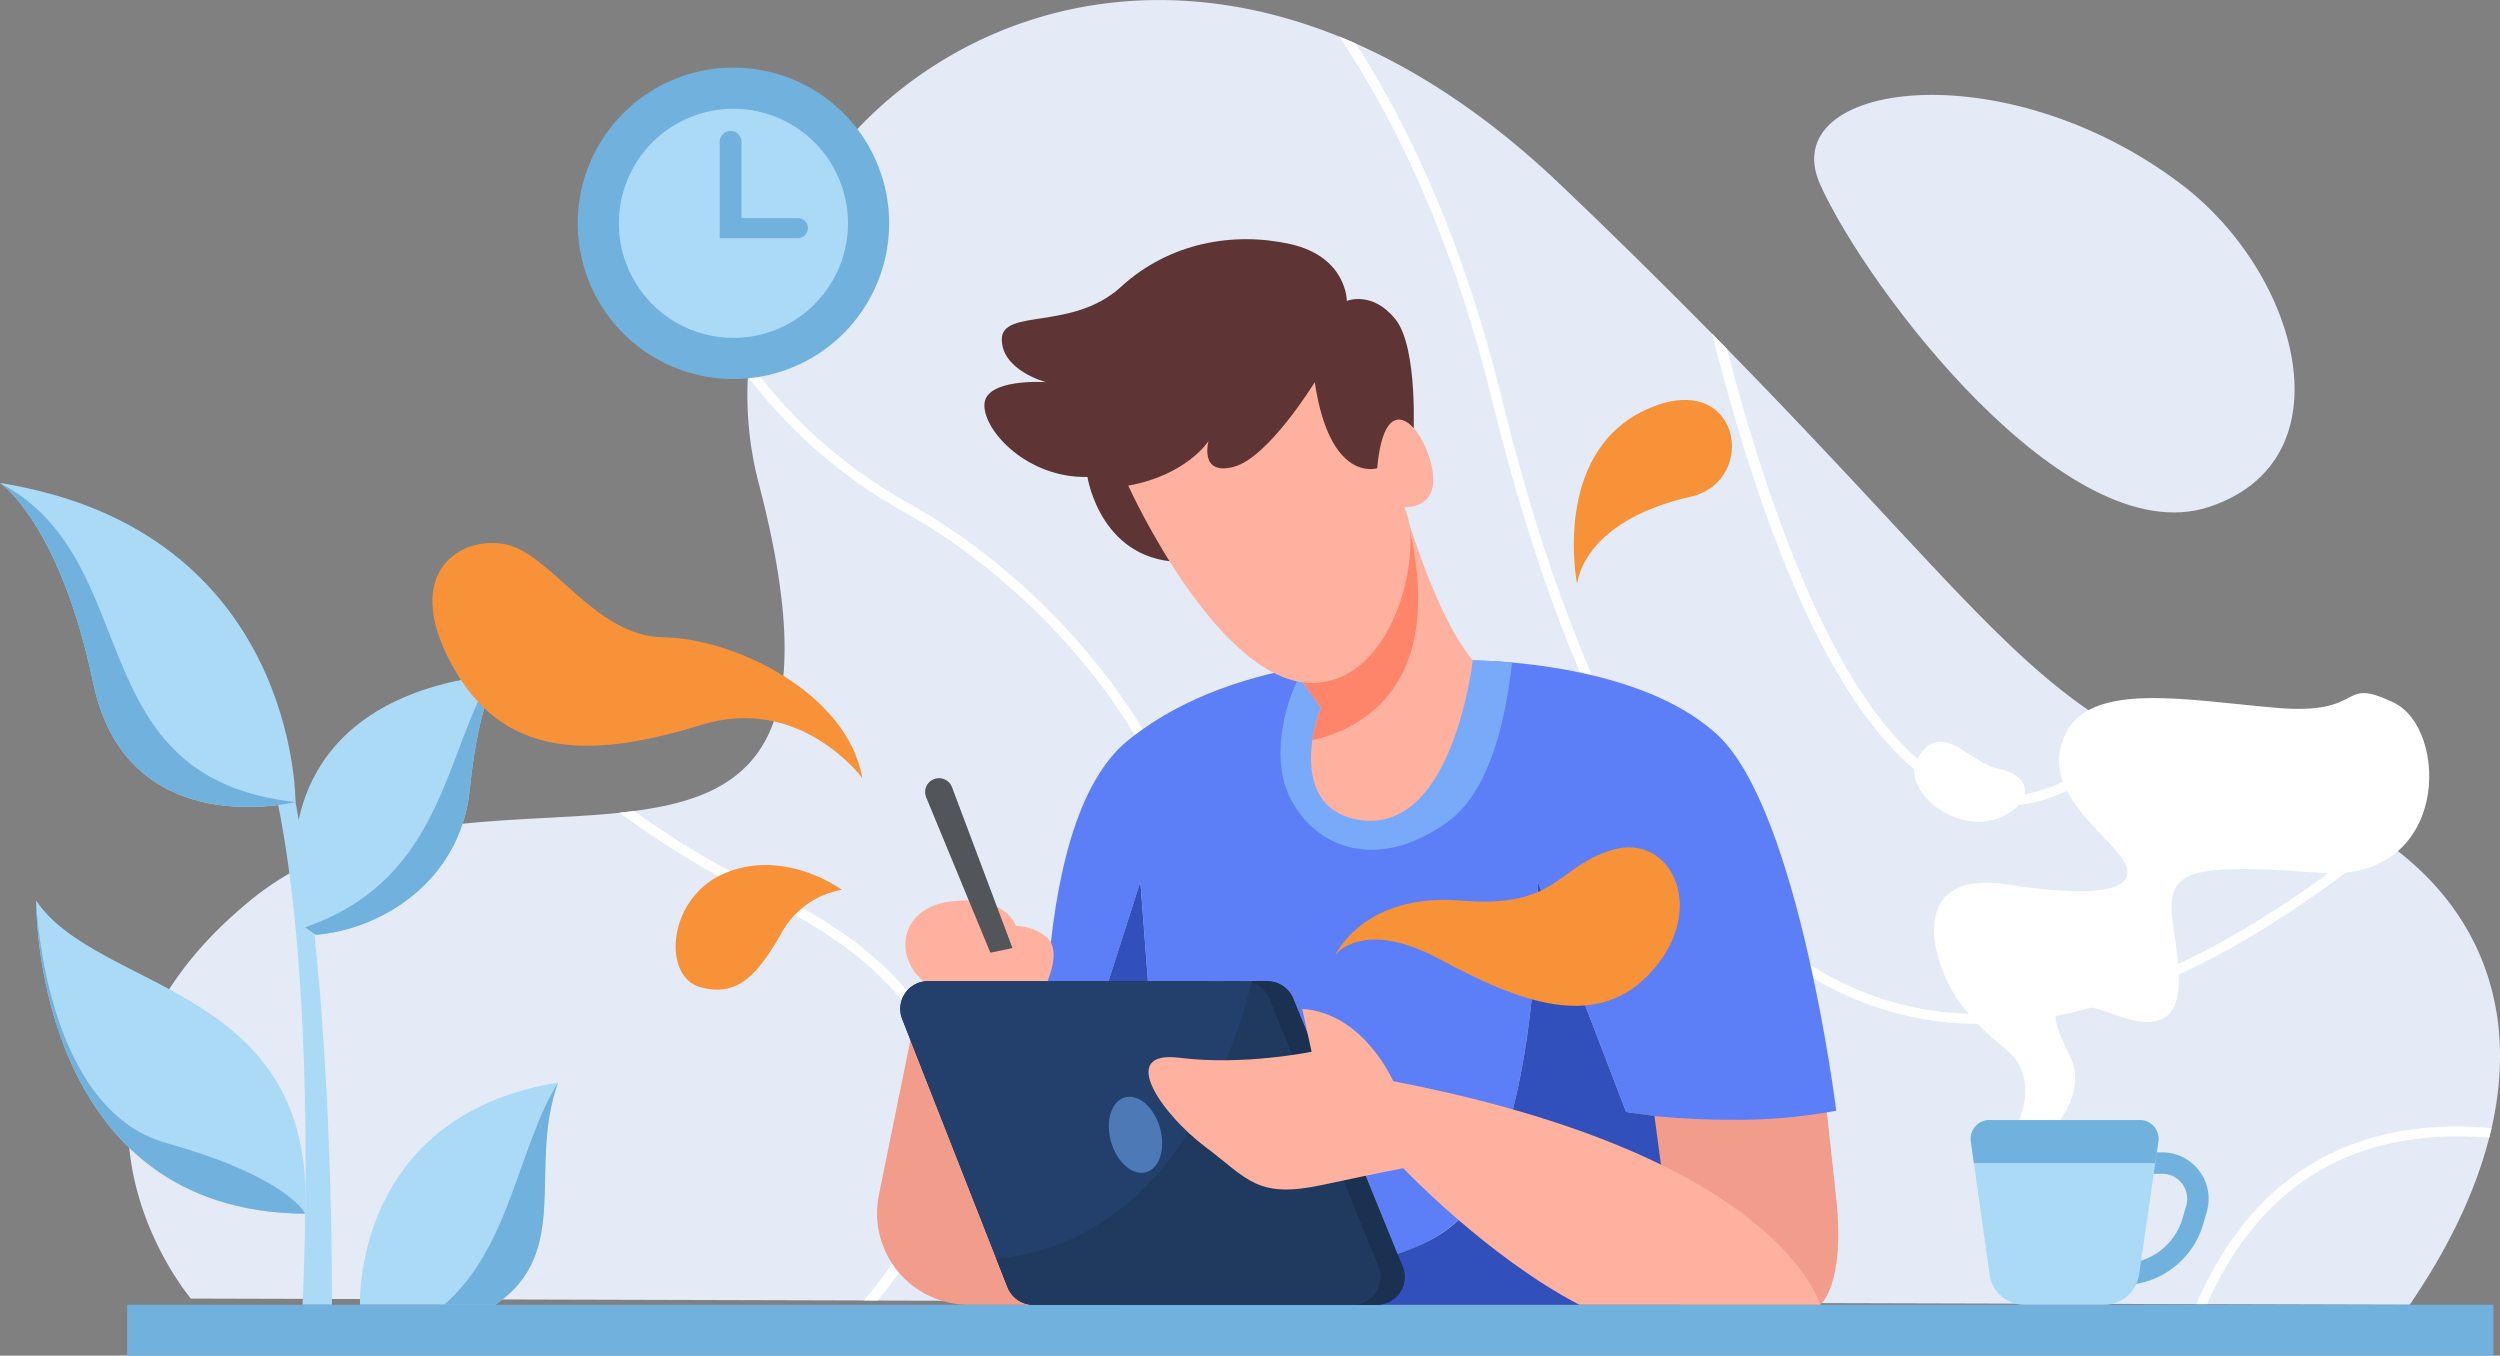 <svg xmlns="http://www.w3.org/2000/svg" xmlns:xlink="http://www.w3.org/1999/xlink" width="440.055" height="238.613" viewBox="0 0 440.055 238.613">
  <rect x="0" y="0" width="440.055" height="238.613" fill="#808080" stroke="none"/>
  <defs>
    <clipPath id="clip-path">
      <path id="path66" d="M375.371-42.156h0l-4.435-33.218-4.989-.706L350.4-116.6s.537,45.893-13.945,59.54a27.883,27.883,0,0,1-10.769,5.947L307.353-96.076a4.9,4.9,0,0,0-4.523-3.034H281.778L280.44-116.6l-5.6,17.491H264.066c1.288-17.964,5.112-35.054,14.244-42.424.386-.311.774-.615,1.166-.914.459-.349.927-.69,1.4-1.022,9.683-6.839,21.42-10.069,31.775-11.522h.038a115.575,115.575,0,0,1,15.809-1.071,94.493,94.493,0,0,1,10.446.506h.066c.436,0,3.042.016,6.851.358,9.4.831,26.178,3.562,36.111,12.685,14.361,13.192,20.958,66.208,20.958,66.208A94.9,94.9,0,0,1,384.1-74.716c-3.906,0-8.323-.177-13.163-.648l4.382,32.853.047.355" transform="translate(-264.066 156.064)"/>
    </clipPath>
    <linearGradient id="linear-gradient" x1="-2.479" y1="1.786" x2="-2.478" y2="1.786" gradientUnits="objectBoundingBox">
      <stop offset="0" stop-color="#3855e1"/>
      <stop offset="1" stop-color="#5c7ef7"/>
    </linearGradient>
    <clipPath id="clip-path-2">
      <path id="path92" d="M331.071-177.3s.942-16.137-3.179-21.2-8.528-3.181-8.528-3.181.047-7.774-9.966-10.013-21.321-.236-29.8,7.539-20.966,3.736-20.966,9.231,7.774,7.536,7.774,7.536-10.72-.746-10.837,3.965,7.656,12.958,18.14,12.721c0,0,2.355,15.431,17.432,14.96l22.852-7.892,15.195-8.01Z" transform="translate(-255.566 212.556)"/>
    </clipPath>
    <linearGradient id="linear-gradient-2" x1="-4.408" y1="4.877" x2="-4.405" y2="4.877" gradientUnits="objectBoundingBox">
      <stop offset="0" stop-color="#3f2323"/>
      <stop offset="1" stop-color="#5e3434"/>
    </linearGradient>
    <clipPath id="clip-path-3">
      <path id="path126" d="M243.141-123.692a15.04,15.04,0,0,0-10.68,7.7c-4.083,7.066-7.539,11.306-14.293,9.422s-5.811-16.176,4.869-20.261c10.533-4.026,20.1,3.143,20.1,3.143Z" transform="translate(-213.881 128.062)"/>
    </clipPath>
    <radialGradient id="radial-gradient" cx="0.589" cy="1.352" r="1.307" gradientTransform="translate(-2.385 12.512) scale(0.75 1)" gradientUnits="objectBoundingBox">
      <stop offset="0" stop-color="#f7c759"/>
      <stop offset="1" stop-color="#f79239"/>
    </radialGradient>
    <clipPath id="clip-path-4">
      <path id="path142" d="M256.726-130.14s-10.837-14.741-28.269-9.4-33.767,6.912-43.348-9.424-.315-23.558,8.167-22.46S209.3-155.091,221.7-154.935s32.354,9.7,35.023,24.794Z" transform="translate(-181.045 171.535)"/>
    </clipPath>
    <radialGradient id="radial-gradient-2" cx="0.483" cy="0.794" r="1.217" gradientTransform="translate(-1.412 9.214) scale(0.547 1)" xlink:href="#radial-gradient"/>
    <clipPath id="clip-path-5">
      <path id="path158" d="M335.717-158.489s-4.554-22.932,12.094-30.628,20.1,12.565,7.852,15.313S336.816-164.93,335.717-158.489Z" transform="translate(-335.148 190.85)"/>
    </clipPath>
    <radialGradient id="radial-gradient-3" cx="0.895" cy="0.41" r="0.626" gradientTransform="translate(2.549 14.553) scale(1.162 1)" xlink:href="#radial-gradient"/>
    <clipPath id="clip-path-6">
      <path id="path174" d="M302.939-111.5s4.753-6.6,18.475.786,27.7,13.036,37.437,1.884,2.983-24.154-7.068-21.187-9.58,10.36-26.7,8.942-22.145,9.575-22.145,9.575Z" transform="translate(-302.939 130.449)"/>
    </clipPath>
    <radialGradient id="radial-gradient-4" cx="1.04" cy="0.801" r="1.07" gradientTransform="translate(-3.516 10.584) scale(0.46 1)" xlink:href="#radial-gradient"/>
  </defs>
  <g id="Group_5" data-name="Group 5" transform="translate(-159.928 -549.953)">
    <path id="path16" d="M555.978-46.283c-.139.574-.261,1.13-.417,1.7-2.347,9.2-6.919,19.053-13.994,29.4l-35.688-.1H504l-192.54-.539h-2.242l-37.305-.1-2.416-.018-118.486-.33s-30.769-36.192,10.43-70.056c19.313-15.854,45.267-13.4,65.032-15.454.852-.1,1.7-.191,2.538-.313,20.947-2.729,33.863-12.029,21.955-57.661a61.327,61.327,0,0,1-1.912-18.792c.035-.869.1-1.738.191-2.608,3.946-42.346,50.377-78.9,103.884-57.261.974.382,1.947.8,2.92,1.232,11.821,5.234,23.955,13.318,36.019,24.825,10.1,9.63,18.9,18.34,26.7,26.249l2.625,2.677c37.583,38.383,50.551,56.966,70.629,67.883.539.278,1.06.574,1.617.852a99.016,99.016,0,0,0,20.113,7.475A75.1,75.1,0,0,1,535.8-97.686q.782.522,1.512,1.043c16.219,11.421,23.537,29.014,18.67,50.36" transform="translate(42.519 794.8)" fill="#e4ebf7"/>
    <path id="path18" d="M432.282-216.254c-31.231-23.737-71.78-18.164-63.624,0s43.41,64.952,68.373,56.768,15.951-41.034-4.749-56.768" transform="translate(111.664 798.691)" fill="#e4ebf7"/>
    <path id="path20" d="M487.644-98.14c-26.527,21.295-50.43,32.02-71.412,32.02a57.338,57.338,0,0,1-15.211-2.016c-31.395-8.623-55.141-44.8-70.56-107.483-6.832-27.866-16.549-48.726-27-64.3.974.382,1.947.8,2.92,1.234,9.961,15.489,19.174,35.88,25.762,62.65C347.411-113.993,370.74-78.252,401.474-69.8c23.763,6.519,52.151-3.355,84.658-29.378q.782.521,1.512,1.043" transform="translate(92.183 796.297)" fill="#fff"/>
    <path id="path22" d="M428.683-128.388q-11.995,11.656-23.207,11.682a21.468,21.468,0,0,1-5.024-.608c-22.407-5.424-37.5-46.136-46.64-82.485l2.625,2.677c9.144,35.1,23.676,73.1,44.432,78.122,8.24,1.982,17.018-1.443,26.2-10.239.539.278,1.06.574,1.617.852" transform="translate(107.477 808.484)" fill="#fff"/>
    <path id="path24" d="M286.046-30.665H283.8c14.48-17.818,21.712-36.922,21.243-56.67-.869-36.523-27.8-67.674-54.115-82.346a88.794,88.794,0,0,1-27.292-23.711c.035-.869.1-1.738.191-2.608a87.276,87.276,0,0,0,27.953,24.806c26.736,14.915,54.115,46.605,55,83.823.365,15.333-3.824,35.359-20.739,56.705" transform="translate(67.935 809.638)" fill="#fff"/>
    <path id="path26" d="M251.76-49.19l-2.416-.018c8.813-10.412,14.533-21.955,14.168-33.272-.487-15.019-11.317-27.64-32.177-37.5a151.234,151.234,0,0,1-25.015-15.072c.852-.1,1.7-.191,2.538-.313a148.785,148.785,0,0,0,23.224,13.8c21.5,10.169,32.664,23.294,33.168,39.008.382,11.751-5.163,23.208-13.49,33.359" transform="translate(62.673 828.059)" fill="#fff"/>
    <path id="path28" d="M471.162-92.483c-.139.574-.261,1.13-.417,1.7-12.9-1.078-23.815,1.443-32.629,7.562-7.979,5.528-13.385,13.455-17.053,21.729h-1.877c3.772-8.761,9.439-17.262,17.94-23.155,9.213-6.4,20.617-9.022,34.037-7.84" transform="translate(127.335 841)" fill="#fff"/>
    <path id="path30" d="M198.437-153.81s-3.525,3.77-5.184,20.28c-1.638,16.36-15.849,24.707-27.1,25.574l-.226.018-.057-.207-.414-1.562-2.865-10.537s-3.543-28.891,34.585-33.433c.414-.038.829-.094,1.262-.132" transform="translate(49.363 822.454)" fill="#abdaf7"/>
    <path id="path32" d="M181.091-34.992s.707-84.812-13.663-112.376-44.762-32.274-44.762-32.274,32.511,8.48,44.762,41.227,8.48,103.423,8.48,103.423h5.184" transform="translate(37.262 814.607)" fill="#abdaf7"/>
    <path id="path34" d="M174.907-68.139c-46.721-.283-47.362-52.149-47.362-55.016v-.111c10.855,16.206,49.227,14.812,47.362,55.126" transform="translate(38.744 831.733)" fill="#abdaf7"/>
    <path id="path36" d="M174.907-68.164c-46.721-.283-47.362-52.149-47.362-55.016.094,2.263,1.9,36.659,22.862,42.559,21.655,6.086,24.5,12.457,24.5,12.457" transform="translate(38.744 831.758)" fill="#70b2dd"/>
    <path id="path38" d="M206.141-98.692c-5.41,14.834,2.581,29.912-11.063,39.109h-23.8s-1.413-33.209,34.866-39.109" transform="translate(52.026 839.197)" fill="#abdaf7"/>
    <path id="path40" d="M202.692-98.692c-5.41,14.834,2.581,29.912-11.063,39.109h-9.01c11.649-10.009,13.081-28.009,20.073-39.109" transform="translate(55.474 839.197)" fill="#70b2dd"/>
    <path id="path42" d="M198.022-153.81s-3.525,3.77-5.184,20.28c-1.638,16.36-15.849,24.707-27.1,25.574l-.283-.189-1.582-1.13c.395-.13.791-.282,1.168-.432,23.2-8.746,23.409-30.494,31.72-43.97.414-.038.829-.094,1.262-.132" transform="translate(49.779 822.454)" fill="#70b2dd"/>
    <path id="path44" d="M174.662-123.484l-.149.038c-2.357.527-29.742,6.181-35.45-20.977-5.58-26.63-15.135-34.282-16.3-35.148l-.056-.059c52.337,8.351,51.959,56.145,51.959,56.145" transform="translate(37.273 814.611)" fill="#abdaf7"/>
    <path id="path46" d="M174.649-123.5l-.149.038c-2.357.527-29.742,6.181-35.45-20.977-5.58-26.63-15.135-34.282-16.3-35.148,25.877,13.7,13.381,51.883,51.9,56.086" transform="translate(37.286 814.625)" fill="#70b2dd"/>
    <path id="path48" d="M139.832-68.695H556.345v8.951H139.832v-8.951" transform="translate(42.476 848.309)" fill="#70b2dd"/>
    <path id="path50" d="M396.644-72.512s5.026-6.126,2.514-12.409c-1.575-3.937-4.24-3.769-10.051-10.837s-10.837-24.657,7.538-21.83,23.56.314,20.262-4.554-14.463-12.094-10.138-21.674,20.973-6.282,37.15-4.869,10.837-5.655,20.732-.942,9.895,31.725-12.879,30-27.012-.518-26.07,7.83,4.867,22.639-9.895,17.22-10.715,1.612-8.01,7.423c3.456,7.419-5.026,14.646-5.026,14.646h-6.126" transform="translate(116.58 823.225)" fill="#fff"/>
    <path id="path52" d="M395.73-140c-4.8-.96-9.895-8.794-13.978-1.884-3.292,5.57,6.752,13.822,14.449,10.522,6.091-2.611,5.81-7.381-.471-8.638" transform="translate(115.769 825.22)" fill="#fff"/>
    <path id="path54" d="M409.188-65.905v-3.771a11.107,11.107,0,0,0,10.625-7.993l.636-2.2a4.379,4.379,0,0,0-.713-3.871,4.371,4.371,0,0,0-3.52-1.755H413.27v-3.771h2.947A8.1,8.1,0,0,1,422.747-86a8.107,8.107,0,0,1,1.323,7.183l-.636,2.2a14.9,14.9,0,0,1-14.246,10.717" transform="translate(124.298 842.061)" fill="#70b2dd"/>
    <path id="path56" d="M421.765-89.841l-.546,3.79-2.846,19.6a6.227,6.227,0,0,1-6.145,5.333H398.188a6.2,6.2,0,0,1-6.143-5.353l-2.752-19.58-.529-3.809a3.3,3.3,0,0,1,3.28-3.769h26.442a3.317,3.317,0,0,1,3.279,3.788" transform="translate(118.084 840.735)" fill="#abdaf7"/>
    <path id="path58" d="M421.765-89.841l-.546,3.79H389.293l-.528-3.809a3.3,3.3,0,0,1,3.28-3.769h26.442a3.317,3.317,0,0,1,3.279,3.788" transform="translate(118.084 840.735)" fill="#70b2dd"/>
    <path id="path60" d="M376.178-58.293s4.443-3.369,2.827-18.614-2.827-26.03-2.827-26.03l-33.336,3.651,3.77,30.508,29.566,10.486" transform="translate(104.144 837.908)" fill="#f29c8b"/>
    <g id="g62" transform="translate(344.281 665.706)">
      <g id="g64" transform="translate(0 0)" clip-path="url(#clip-path)">
        <path id="path76" d="M375.371-42.156h0l-4.435-33.218-4.989-.706L350.4-116.6s.537,45.893-13.945,59.54a27.883,27.883,0,0,1-10.769,5.947L307.353-96.076a4.9,4.9,0,0,0-4.523-3.034H281.778L280.44-116.6l-5.6,17.491H264.066c1.288-17.964,5.112-35.054,14.244-42.424.386-.311.774-.615,1.166-.914.459-.349.927-.69,1.4-1.022,9.683-6.839,21.42-10.069,31.775-11.522h.038a115.575,115.575,0,0,1,15.809-1.071,94.493,94.493,0,0,1,10.446.506h.066c.436,0,3.042.016,6.851.358,9.4.831,26.178,3.562,36.111,12.685,14.361,13.192,20.958,66.208,20.958,66.208A94.9,94.9,0,0,1,384.1-74.716c-3.906,0-8.323-.177-13.163-.648l4.382,32.853.047.355" transform="translate(-264.066 156.064)" fill="url(#linear-gradient)"/>
      </g>
    </g>
    <path id="path78" d="M369.667-84.569l-4.989-.706L349.13-125.8s.537,45.893-13.945,59.54-50.92,7.053-50.92,7.053l-5.1-66.592L268.246-91.7l7.225,40.351H374.1l-4.435-33.218" transform="translate(81.485 830.964)" fill="#3150bc"/>
    <path id="path80" d="M336.3-155.2c-.98,9.161-3.675,22.5-11.233,27.989-12.024,8.707-22.974,5.069-27.685-3.883s.942-21.9,2.468-22.974l3.242-.925h.038a112.149,112.149,0,0,1,26.253-.565s2.733-.019,6.917.358" transform="translate(89.776 821.77)" fill="#78aaf9"/>
    <path id="path82" d="M273.044-56.565H257.178A16.1,16.1,0,0,1,241.4-75.876l6.67-32.754,24.971,52.066" transform="translate(73.231 836.178)" fill="#f29c8b"/>
    <path id="path84" d="M269.889-109.074s2.484-5.358,0-7.6a8.553,8.553,0,0,0-5.547-2.119s-1.532-5.3-11.072-4.36-10.453,9.886-5.109,14.131l21.728-.056" transform="translate(74.394 831.734)" fill="#feb19e"/>
    <path id="path86" d="M262.944-109.886,252.3-138.2a2.442,2.442,0,0,0-2.92-1.5,2.443,2.443,0,0,0-1.625,3.292l11.3,27.348,3.887-.826" transform="translate(75.203 826.715)" fill="#525559"/>
    <g id="g88" transform="translate(333.199 592.053)">
      <g id="g90" transform="translate(0 0)" clip-path="url(#clip-path-2)">
        <path id="path102" d="M331.071-177.3s.942-16.137-3.179-21.2-8.528-3.181-8.528-3.181.047-7.774-9.966-10.013-21.321-.236-29.8,7.539-20.966,3.736-20.966,9.231,7.774,7.536,7.774,7.536-10.72-.746-10.837,3.965,7.656,12.958,18.14,12.721c0,0,2.355,15.431,17.432,14.96l22.852-7.892,15.195-8.01,1.884-5.655" transform="translate(-255.566 212.556)" fill="url(#linear-gradient-2)"/>
      </g>
    </g>
    <path id="path104" d="M329.584-149.383s-3.383,30.122-19.487,28.12c-8.926-1.109-9.5-8.97-8.727-14.1a24.862,24.862,0,0,1,1.507-5.693l-8.01-11.157,22.618-24.18c3.543,11.421,7.424,21.185,12.1,27.007" transform="translate(89.571 815.595)" fill="#feb19e"/>
    <path id="path106" d="M301.37-135.36a24.862,24.862,0,0,1,1.507-5.693l-8.01-11.157,22.618-24.18c8.819,31.532-7.916,39.182-16.115,41.03" transform="translate(89.571 815.595)" fill="#ff856a"/>
    <path id="path108" d="M274.991-175.036s16.28,36.019,33.3,34.71c14.293-1.1,18.767-24.58,15.235-30.941,0,0,6.361.589,4.946-6.832s-8.363-14.842-9.658,0c0,0-8.323,2.748-10.993-15.155,0,0-8.167,13.349-14.293,14.92s-4.4-4.556-4.4-4.556-3.769,5.969-14.135,7.854" transform="translate(83.534 810.472)" fill="#feb19e"/>
    <path id="path110" d="M328.1-55.426H267.643a4.89,4.89,0,0,1-4.542-3.091l-1.959-4.975-16.586-42.216a4.88,4.88,0,0,1,4.542-6.672h59.763a4.9,4.9,0,0,1,4.523,3.034l19.242,47.191a4.878,4.878,0,0,1-4.522,6.729" transform="translate(74.183 835.039)" fill="#1b3151"/>
    <path id="path112" d="M323.844-55.426h-56.2a4.89,4.89,0,0,1-4.542-3.091l-1.959-4.975-16.586-42.216a4.88,4.88,0,0,1,4.542-6.672h55.5a4.536,4.536,0,0,1,1.432.226,4.856,4.856,0,0,1,3.091,2.808l19.242,47.191a4.886,4.886,0,0,1-4.523,6.729" transform="translate(74.183 835.039)" fill="#23406d"/>
    <path id="path114" d="M281.368-91.307c1.036,3.634-.049,7.131-2.425,7.809s-5.146-1.717-6.183-5.352.049-7.127,2.425-7.807,5.146,1.717,6.183,5.35" transform="translate(82.737 839.78)" fill="#4e79b7"/>
    <path id="path116" d="M313.7-55.426h-4.261a4.886,4.886,0,0,0,4.523-6.729l-19.242-47.191a4.856,4.856,0,0,0-3.091-2.808l.056-.226h2.771a4.9,4.9,0,0,1,4.523,3.034l19.242,47.191a4.865,4.865,0,0,1,.37,1.857,4.886,4.886,0,0,1-4.892,4.873h0" transform="translate(88.588 835.039)" fill="#1b3151"/>
    <path id="path118" d="M319.9-55.478H263.7a4.89,4.89,0,0,1-4.542-3.091L257.2-63.545c29.853-3.11,41.142-33.736,44.893-48.662h0a4.856,4.856,0,0,1,3.091,2.808l19.242,47.191a4.886,4.886,0,0,1-4.523,6.729h0" transform="translate(78.128 835.092)" fill="#1f395f"/>
    <path id="path120" d="M395.958-56.563s-6.833-26.15-75.152-39.344c0,0-5.182-12.014-16.019-12.723l1.65,7.539s-12.016,2.474-23.207,1.062-3.061,10.011,4.478,15.664,9.069,9.188,20.613,6.715,14.253-2.944,14.253-2.944S337.3-65.045,353.553-56.563h42.405" transform="translate(84.364 836.178)" fill="#feb19e"/>
    <g id="g122" transform="translate(278.852 702.213)">
      <g id="g124" transform="translate(0 0)" clip-path="url(#clip-path-3)">
        <path id="path136" d="M243.141-123.692a15.04,15.04,0,0,0-10.68,7.7c-4.083,7.066-7.539,11.306-14.293,9.422s-5.811-16.176,4.869-20.261c10.533-4.026,20.1,3.143,20.1,3.143" transform="translate(-213.881 128.062)" fill="url(#radial-gradient)"/>
      </g>
    </g>
    <g id="g138" transform="translate(236.041 645.535)">
      <g id="g140" transform="translate(0 0)" clip-path="url(#clip-path-4)">
        <path id="path152" d="M256.726-130.14s-10.837-14.741-28.269-9.4-33.767,6.912-43.348-9.424-.315-23.558,8.167-22.46S209.3-155.091,221.7-154.935s32.354,9.7,35.023,24.794" transform="translate(-181.045 171.535)" fill="url(#radial-gradient-2)"/>
      </g>
    </g>
    <g id="g154" transform="translate(436.955 620.353)">
      <g id="g156" transform="translate(0 0)" clip-path="url(#clip-path-5)">
        <path id="path168" d="M335.717-158.489s-4.554-22.932,12.094-30.628,20.1,12.565,7.852,15.313-18.847,8.874-19.946,15.315" transform="translate(-335.148 190.85)" fill="url(#radial-gradient-3)"/>
      </g>
    </g>
    <g id="g170" transform="translate(394.962 699.102)">
      <g id="g172" transform="translate(0 0)" clip-path="url(#clip-path-6)">
        <path id="path184" d="M302.939-111.5s4.753-6.6,18.475.786,27.7,13.036,37.437,1.884,2.983-24.154-7.068-21.187-9.58,10.36-26.7,8.942-22.145,9.575-22.145,9.575" transform="translate(-302.939 130.449)" fill="url(#radial-gradient-4)"/>
      </g>
    </g>
    <path id="path186" d="M255.478-208.311a27.405,27.405,0,0,1-27.407,27.405,27.4,27.4,0,0,1-27.405-27.405,27.406,27.406,0,0,1,27.405-27.407,27.406,27.406,0,0,1,27.407,27.407" transform="translate(60.956 797.573)" fill="#70b2dd"/>
    <path id="path188" d="M246.547-210a20.163,20.163,0,0,1-20.163,20.163A20.162,20.162,0,0,1,206.222-210a20.162,20.162,0,0,1,20.161-20.163A20.163,20.163,0,0,1,246.547-210" transform="translate(62.644 799.261)" fill="#abdaf7"/>
    <path id="path190" d="M233.6-211.826h-9.933v-13.422a1.919,1.919,0,0,0-1.919-1.917,1.918,1.918,0,0,0-1.917,1.917V-208.3H233.6a1.761,1.761,0,0,0,1.759-1.761,1.759,1.759,0,0,0-1.759-1.761" transform="translate(66.779 800.171)" fill="#70b2dd"/>
  </g>
</svg>
